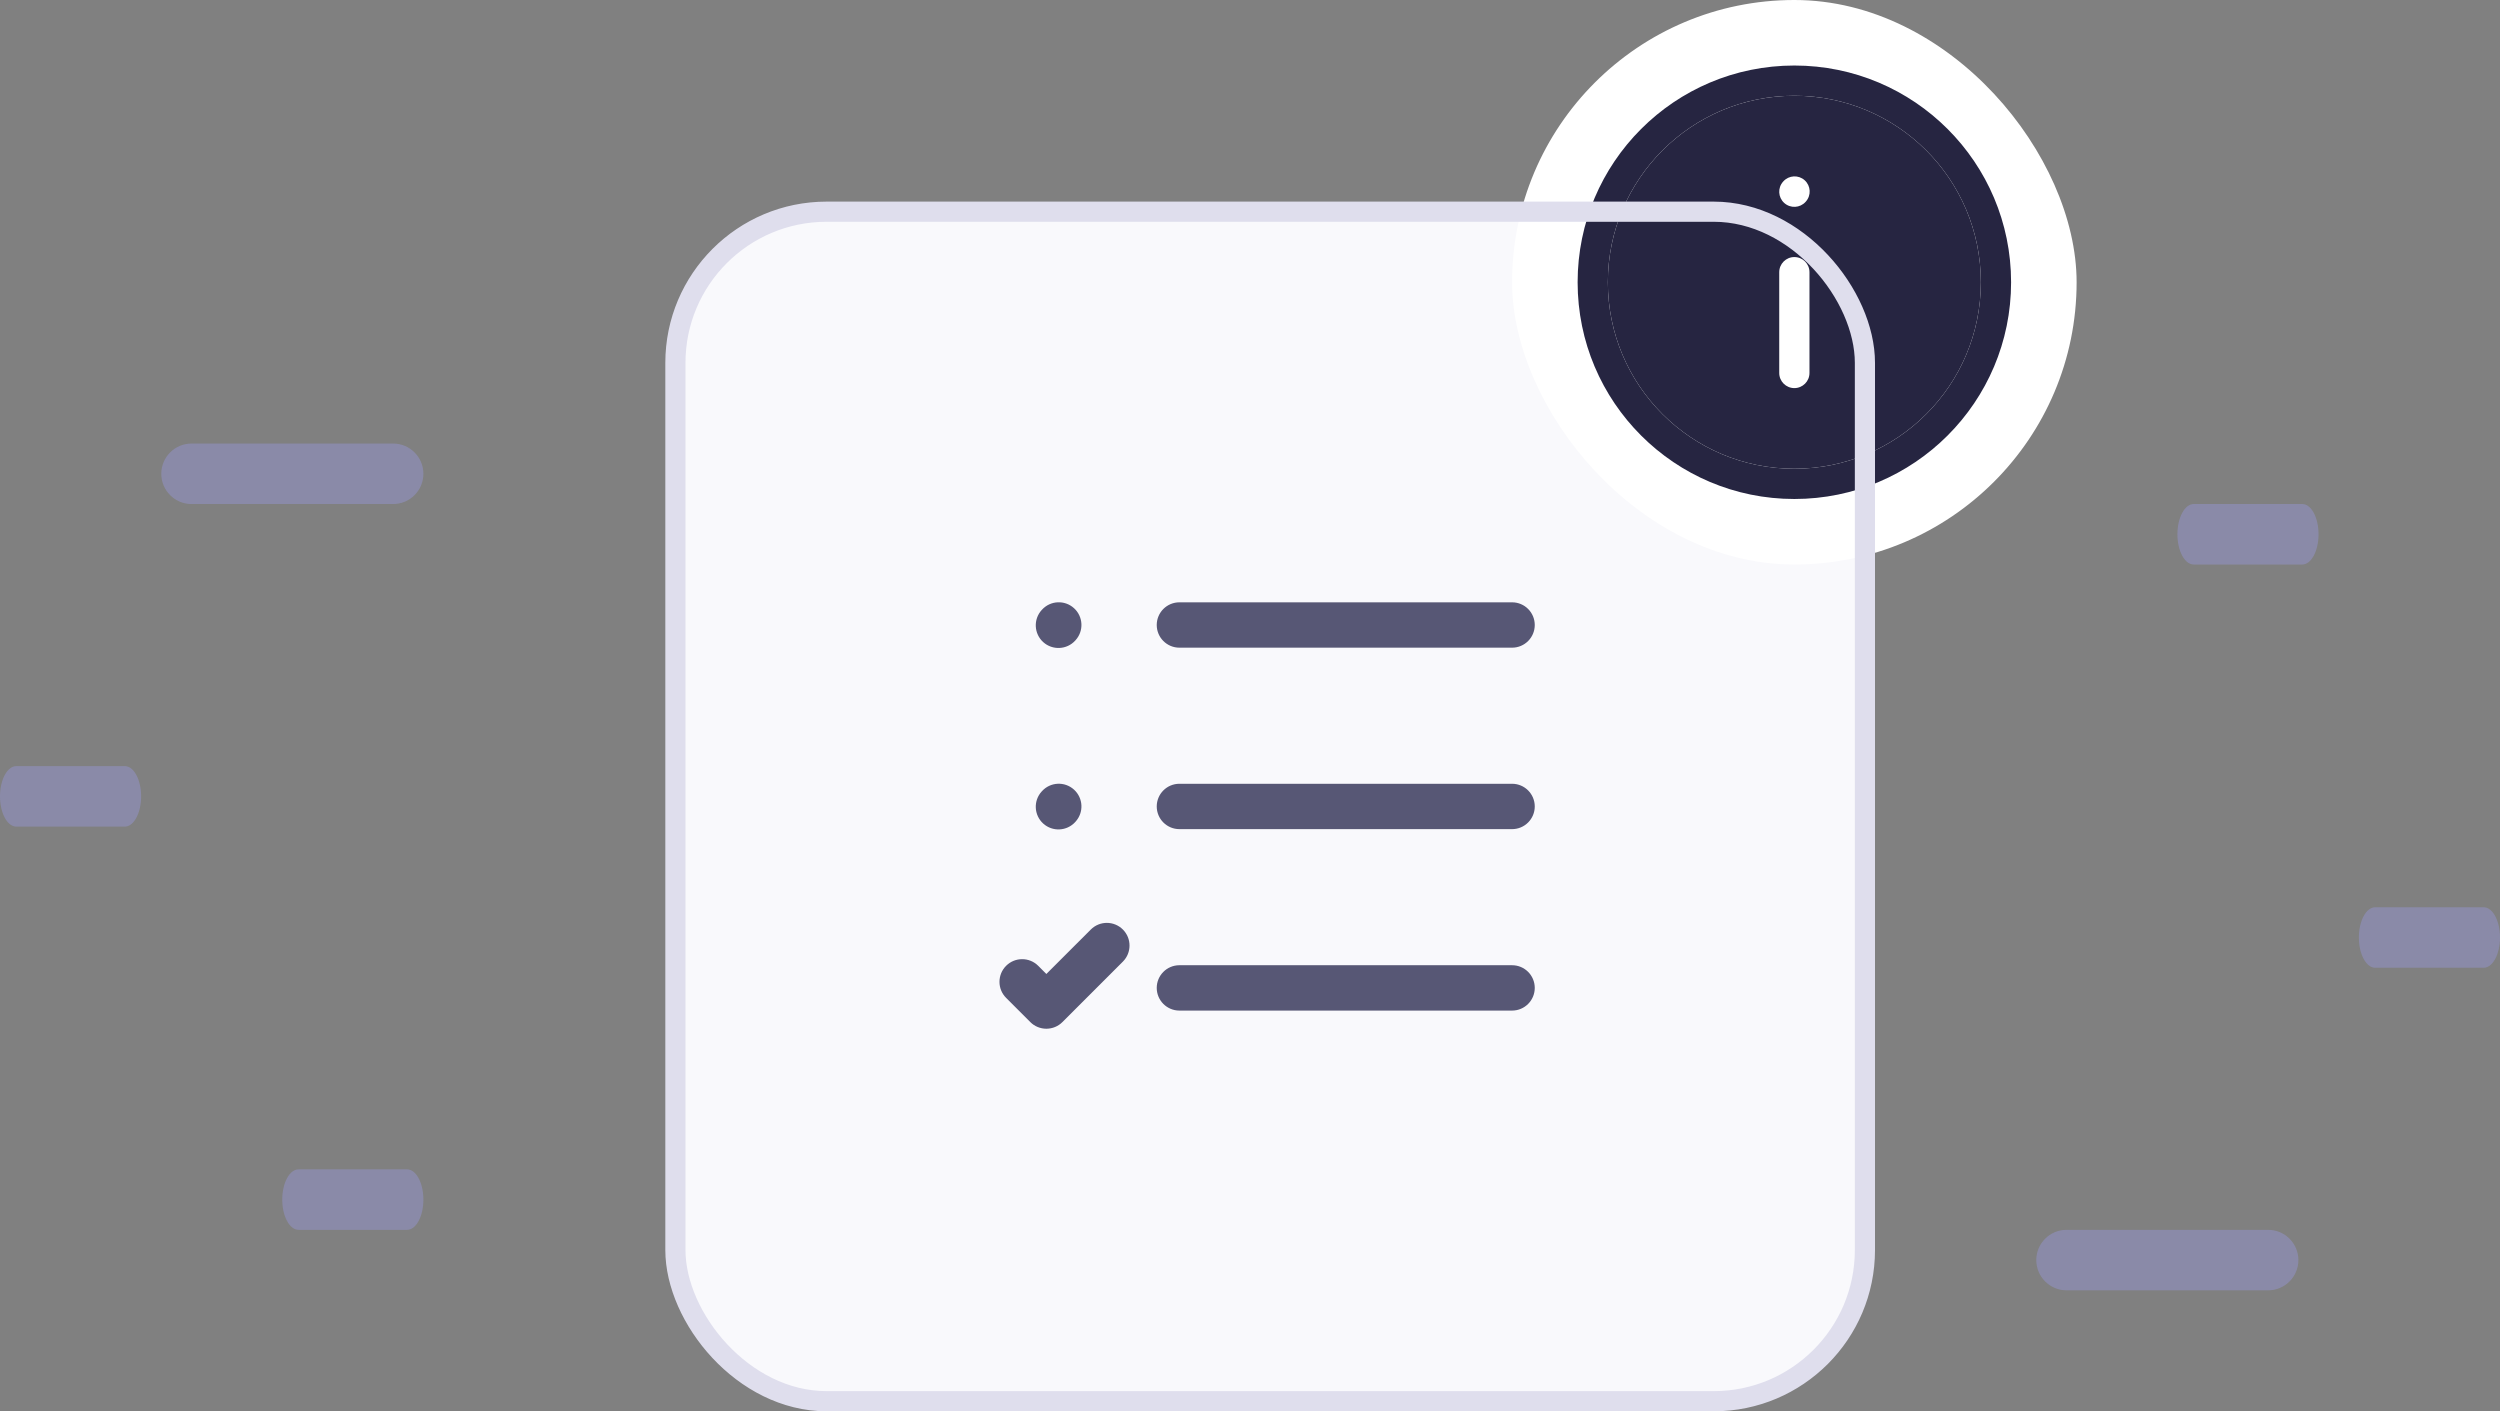 <svg width="124" height="70" viewBox="0 0 124 70" fill="none" xmlns="http://www.w3.org/2000/svg">
<rect x="0" y="0" width="124" height="70" fill="#808080" stroke="none"/>
<path d="M117 46.5C117 45.672 117.362 45 117.808 45H123.192C123.638 45 124 45.672 124 46.5C124 47.328 123.638 48 123.192 48H117.808C117.362 48 117 47.328 117 46.5Z" fill="#8A8AA8"/>
<path d="M108 26.5C108 25.672 108.362 25 108.808 25H114.192C114.638 25 115 25.672 115 26.5C115 27.328 114.638 28 114.192 28H108.808C108.362 28 108 27.328 108 26.5Z" fill="#8A8AA8"/>
<path d="M101 62.5C101 61.672 101.672 61 102.5 61H112.5C113.328 61 114 61.672 114 62.5C114 63.328 113.328 64 112.5 64H102.5C101.672 64 101 63.328 101 62.5Z" fill="#8A8AA8"/>
<path d="M0 39.5C0 38.672 0.362 38 0.808 38H6.192C6.638 38 7 38.672 7 39.5C7 40.328 6.638 41 6.192 41H0.808C0.362 41 0 40.328 0 39.5Z" fill="#8A8AA8"/>
<path d="M14 59.5C14 58.672 14.362 58 14.808 58H20.192C20.638 58 21 58.672 21 59.5C21 60.328 20.638 61 20.192 61H14.808C14.362 61 14 60.328 14 59.5Z" fill="#8A8AA8"/>
<path d="M8 23.5C8 22.672 8.672 22 9.5 22H19.5C20.328 22 21 22.672 21 23.5C21 24.328 20.328 25 19.5 25H9.5C8.672 25 8 24.328 8 23.5Z" fill="#8A8AA8"/>
<rect x="33.5" y="10.5" width="59" height="59" rx="7.5" fill="#F9F9FC"/>
<path fill-rule="evenodd" clip-rule="evenodd" d="M53.271 30.166C53.731 30.584 53.765 31.296 53.347 31.755L53.332 31.772C52.914 32.231 52.202 32.265 51.742 31.847C51.283 31.43 51.249 30.718 51.667 30.258L51.682 30.242C52.1 29.782 52.811 29.748 53.271 30.166ZM57.374 31C57.374 30.379 57.878 29.875 58.499 29.875H74.999C75.621 29.875 76.124 30.379 76.124 31C76.124 31.621 75.621 32.125 74.999 32.125H58.499C57.878 32.125 57.374 31.621 57.374 31ZM53.271 39.166C53.731 39.584 53.765 40.295 53.347 40.755L53.332 40.772C52.914 41.231 52.202 41.265 51.742 40.847C51.283 40.429 51.249 39.718 51.667 39.258L51.682 39.242C52.1 38.782 52.811 38.748 53.271 39.166ZM57.374 40C57.374 39.379 57.878 38.875 58.499 38.875H74.999C75.621 38.875 76.124 39.379 76.124 40C76.124 40.621 75.621 41.125 74.999 41.125H58.499C57.878 41.125 57.374 40.621 57.374 40ZM55.695 46.105C56.134 46.544 56.134 47.256 55.695 47.696L52.695 50.696C52.484 50.907 52.198 51.025 51.899 51.025C51.601 51.025 51.315 50.907 51.104 50.696L49.904 49.495C49.464 49.056 49.464 48.344 49.904 47.904C50.343 47.465 51.055 47.465 51.495 47.904L51.899 48.309L54.104 46.105C54.543 45.665 55.255 45.665 55.695 46.105ZM57.374 49C57.374 48.379 57.878 47.875 58.499 47.875H74.999C75.621 47.875 76.124 48.379 76.124 49C76.124 49.621 75.621 50.125 74.999 50.125H58.499C57.878 50.125 57.374 49.621 57.374 49Z" fill="#575775"/>
<rect x="75" width="28" height="28" rx="14" fill="white"/>
<path fill-rule="evenodd" clip-rule="evenodd" d="M79.75 14C79.75 8.891 83.891 4.75 89 4.75C94.109 4.75 98.25 8.891 98.25 14C98.25 19.109 94.109 23.25 89 23.25C83.891 23.25 79.75 19.109 79.75 14ZM89.512 8.941C89.82 9.219 89.845 9.693 89.567 10.001L89.557 10.012C89.28 10.32 88.806 10.345 88.498 10.067C88.19 9.79 88.165 9.316 88.443 9.008L88.453 8.997C88.73 8.689 89.204 8.664 89.512 8.941ZM89 12.75C89.414 12.75 89.75 13.086 89.75 13.5V18.5C89.75 18.914 89.414 19.25 89 19.25C88.586 19.25 88.25 18.914 88.25 18.5V13.5C88.25 13.086 88.586 12.75 89 12.75Z" fill="#262541"/>
<path fill-rule="evenodd" clip-rule="evenodd" d="M78.25 14C78.25 8.063 83.063 3.25 89 3.25C94.937 3.25 99.75 8.063 99.75 14C99.75 19.937 94.937 24.75 89 24.75C83.063 24.75 78.25 19.937 78.25 14ZM89 4.75C83.891 4.75 79.75 8.891 79.75 14C79.75 19.109 83.891 23.25 89 23.25C94.109 23.25 98.25 19.109 98.25 14C98.25 8.891 94.109 4.75 89 4.75Z" fill="#262541"/>
<rect x="33.5" y="10.5" width="59" height="59" rx="7.5" stroke="#DFDEED"/>
</svg>
